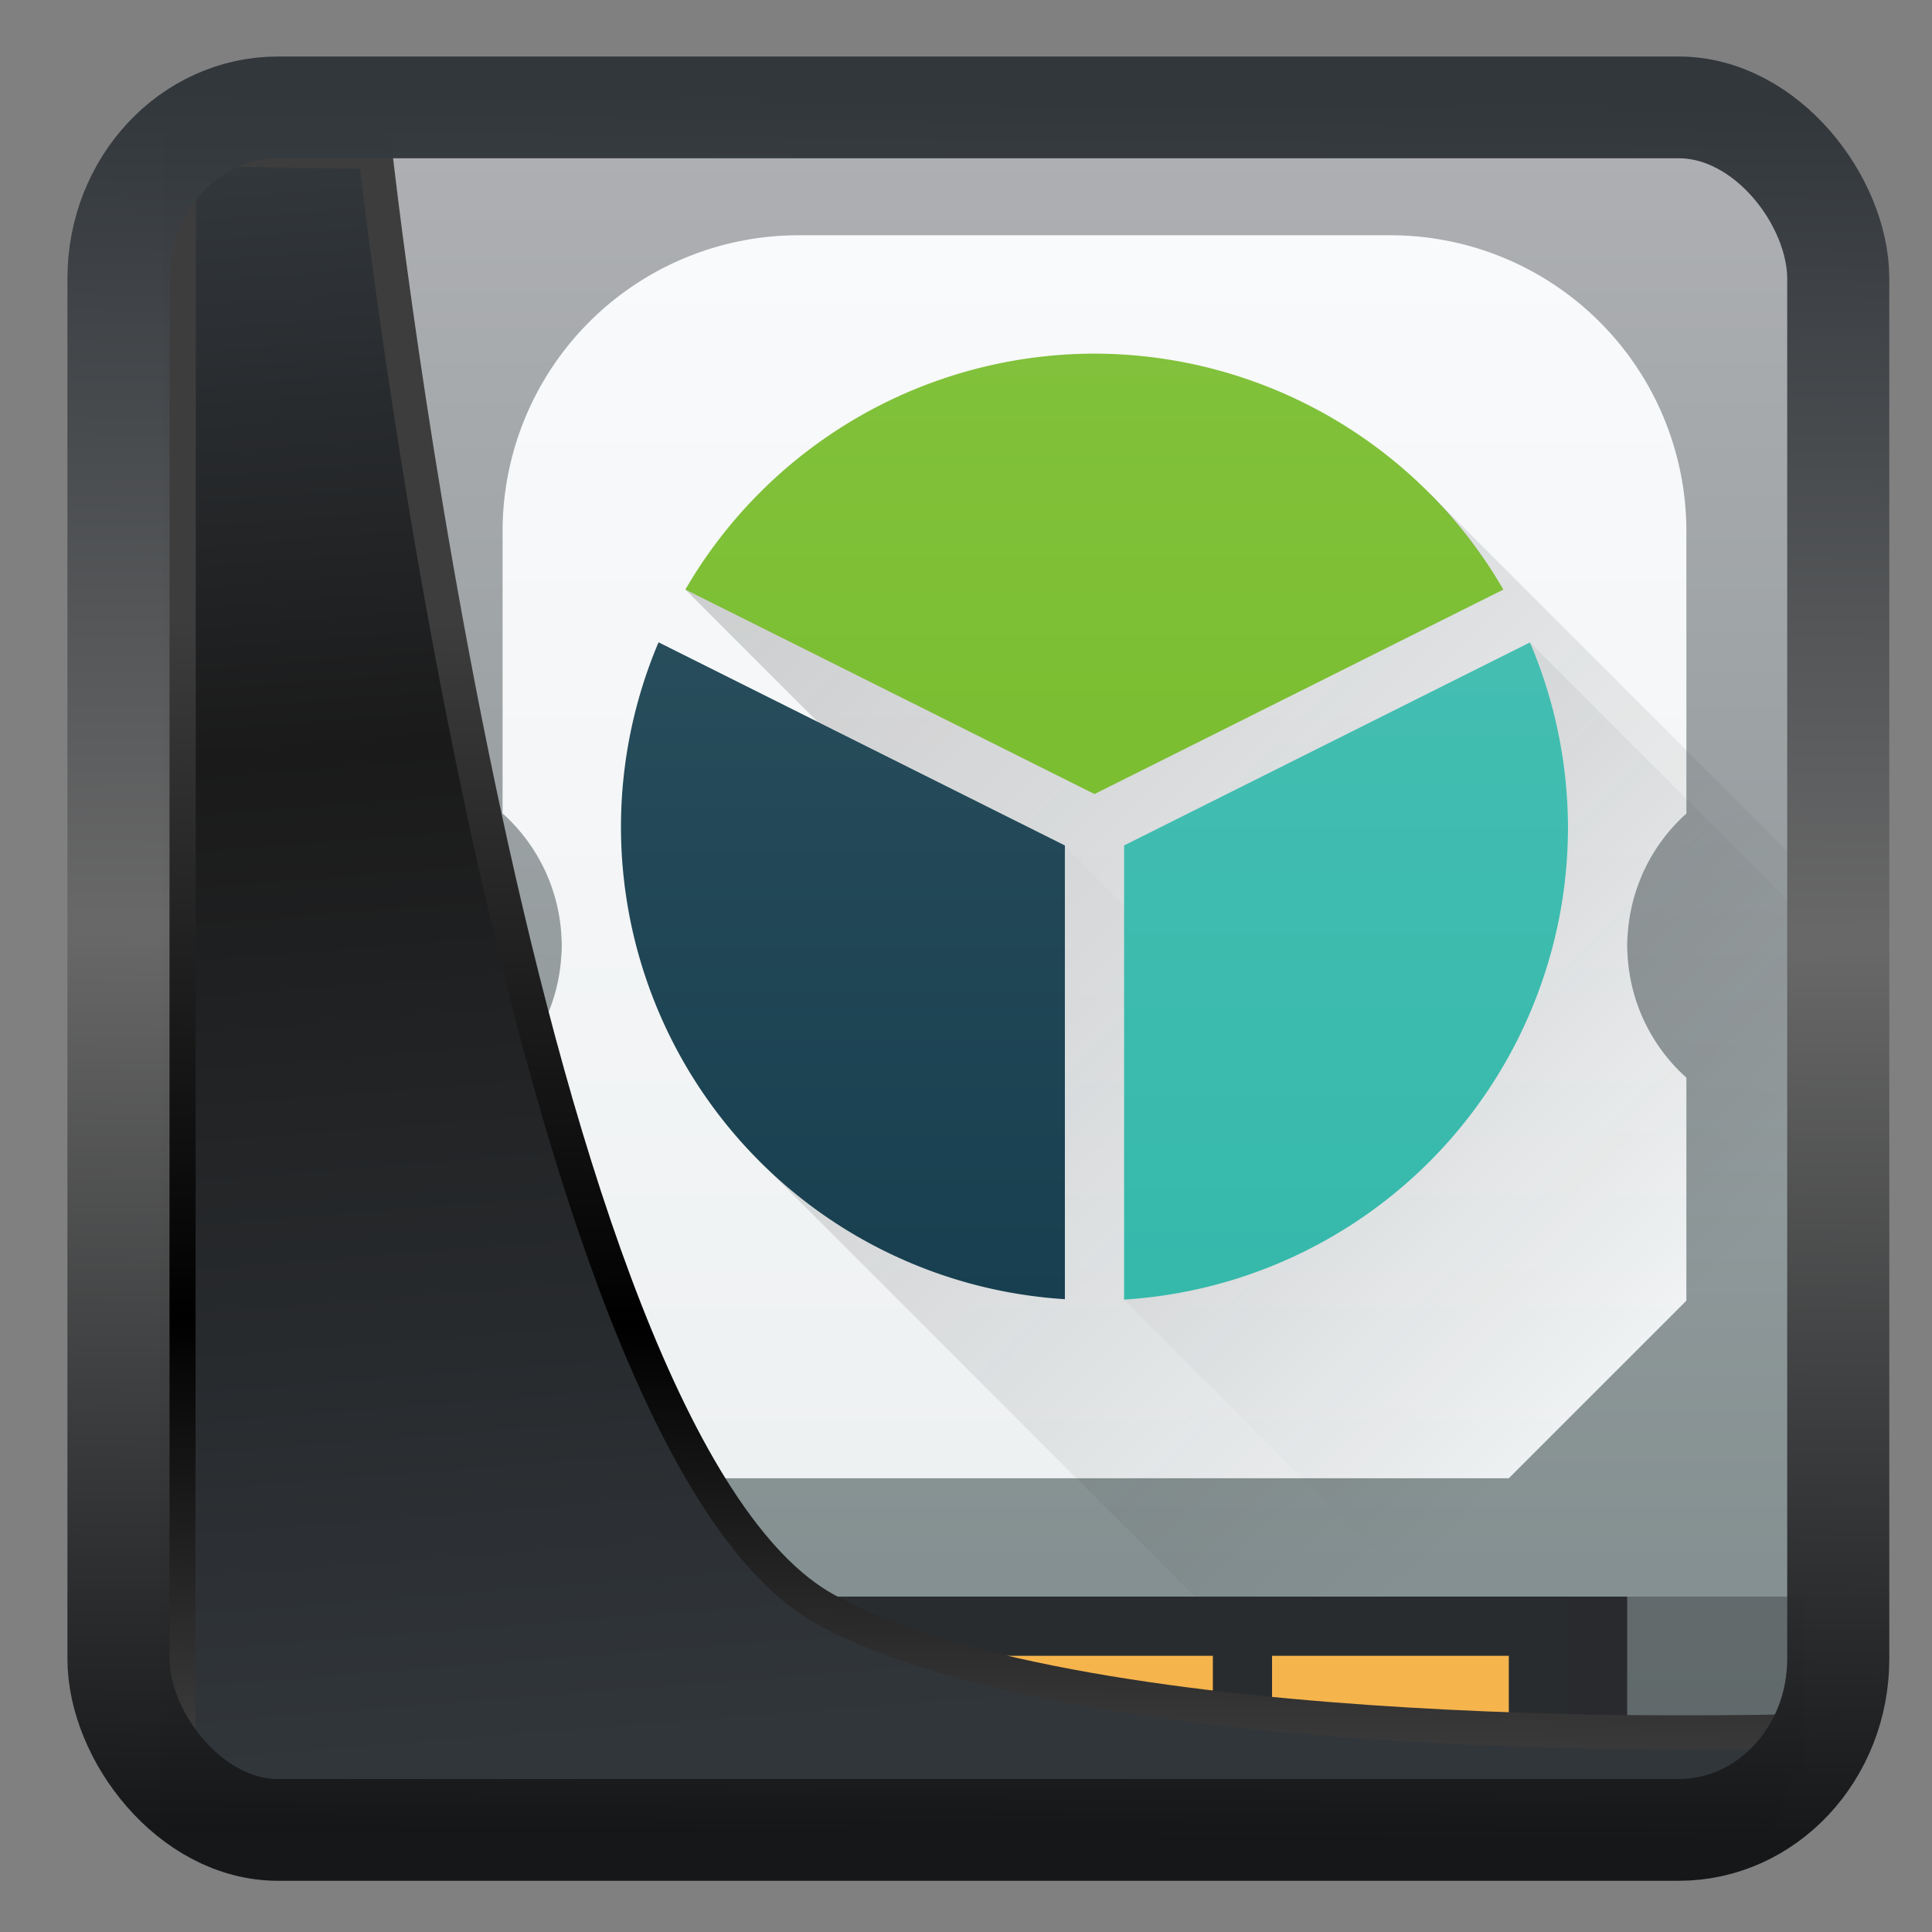 <svg width="22" height="22" version="1.1" viewBox="0 0 22 22" xmlns="http://www.w3.org/2000/svg" xmlns:xlink="http://www.w3.org/1999/xlink">
<rect x="0" y="0" width="22" height="22" fill="#808080" stroke="none"/>
<defs>
<linearGradient id="linearGradient3403" x1="6.949" x2="11.215" y1="4.555" y2="59.052" gradientUnits="userSpaceOnUse">
<stop style="stop-color:#32373c" offset="0"/>
<stop style="stop-color:#1a1a1a" offset=".368"/>
<stop style="stop-color:#31363b" offset="1"/>
</linearGradient>
<linearGradient id="linearGradient20558" x1="25.802" x2="25.111" y1="20.374" y2="58.913" gradientUnits="userSpaceOnUse">
<stop style="stop-color:#3d3d3d" offset="0"/>
<stop offset=".618"/>
<stop style="stop-color:#3d3d3d" offset="1"/>
</linearGradient>
<linearGradient id="linearGradient4557" x1="43.5" x2="44.142" y1="64.012" y2=".306" gradientTransform="translate(.361 -.13)" gradientUnits="userSpaceOnUse">
<stop style="stop-color:#141618" offset="0"/>
<stop style="stop-color:#686868" offset=".518"/>
<stop style="stop-color:#31363b" offset="1"/>
</linearGradient>
<linearGradient id="b" x1="388.42" x2="388.42" y1="557.8" y2="505.8" gradientTransform="matrix(.587 0 0 .538 -227.99 -270.35)" gradientUnits="userSpaceOnUse">
<stop stop-color="#7f8c8d" offset="0"/>
<stop stop-color="#afb0b3" offset="1"/>
</linearGradient>
<linearGradient id="c" x1="-421.45" x2="-410.45" y1="-504.2" y2="-493.2" xlink:href="#a"/>
<linearGradient id="a" gradientUnits="userSpaceOnUse">
<stop stop-color="#292c2f" offset="0"/>
<stop stop-opacity="0" offset="1"/>
</linearGradient>
<linearGradient id="d" x1="1.333" x2="1.333" y1="48.714" y2="9.714" gradientTransform="matrix(.522 0 0 .538 -.696 -1.23)" gradientUnits="userSpaceOnUse">
<stop stop-color="#eef1f2" offset="0"/>
<stop stop-color="#f9fafb" offset="1"/>
</linearGradient>
<linearGradient id="e" x1="16" x2="16" y1="22" y2="6" gradientUnits="userSpaceOnUse">
<stop stop-color="#73ba25" offset="0"/>
<stop stop-color="#81c13b" offset="1"/>
</linearGradient>
<linearGradient id="f" x1="16" x2="16" y1="22" y2="6" gradientUnits="userSpaceOnUse">
<stop stop-color="#173f4f" offset="0"/>
<stop stop-color="#2f5361" offset="1"/>
</linearGradient>
<linearGradient id="g" x1="16" x2="16" y1="22" y2="6" gradientUnits="userSpaceOnUse">
<stop stop-color="#35b9ab" offset="0"/>
<stop stop-color="#4ac0b4" offset="1"/>
</linearGradient>
<linearGradient id="h" x1="9.088" x2="23.102" y1="9.986" y2="24" xlink:href="#a"/>
<linearGradient id="i" x1="8" x2="21" y1="14" y2="27" xlink:href="#a"/>
<linearGradient id="j" x1="16" x2="25" y1="14" y2="23" xlink:href="#a"/>
</defs>
<g transform="matrix(.674 0 0 .674 1.679 -.017)">
<path d="m4 2h24v28h-24z" fill="url(#b)" style="fill:url(#b)"/>
<path d="m7 27h18v3h-18z" fill="#292c2e"/>
<path d="m9 28h9v1h-9zm10 0h4v1h-4z" fill="#f6b44d"/>
<path d="m24 27h4v3h-4zm-20 0h4v3h-4z" fill="#292c2f" opacity=".2"/>
<path d="m4 27h4v3h-1zm20 0h4v3h-4z" fill="#292c2f" opacity=".2"/>
<path d="m24.535 5.465 3.465 3.463v21.072h-14l-8-8z" fill="url(#c)" opacity=".2" style="fill:url(#c)"/>
<path d="m11 4a5 5 0 0 0-5 5v4.768a3 3 0 0 1 0.996 2.117 2 2 0 0 1 4e-3 0.115 2 2 0 0 1-0.01 0.2 3 3 0 0 1 0 5e-3 3 3 0 0 1-0.99 2.025v3.77l3 3h14l3-3v-3.768a3 3 0 0 1-0.996-2.117 2 2 0 0 1-4e-3 -0.115 2 2 0 0 1 0.01-0.205 3 3 0 0 1 0.99-2.025v-4.77a5 5 0 0 0-5-5z" fill="url(#d)" style="fill:url(#d)"/>
<path d="m16 6a8 8 0 0 0-6.912 3.986l6.912 3.455 6.908-3.455a8 8 0 0 0-6.908-3.986z" fill="url(#e)" style="fill:url(#e)"/>
<path d="m8.635 10.877a8 8 0 0 0-0.635 3.123 8 8 0 0 0 7.5 7.975v-7.666z" fill="url(#f)" style="fill:url(#f)"/>
<path d="m23.357 10.879-6.857 3.43v7.673a8 8 0 0 0 7.5-7.982 8 8 0 0 0-0.643-3.121z" fill="url(#g)" style="fill:url(#g)"/>
<path d="m21.65 8.35 0.05 0.064a8 8 0 0 1 1.208 1.572l-6.908 3.455-6.912-3.455 2.234 2.235 4.178 2.088 1 1v-1l6.857-3.43 4.643 4.641v-0.82z" fill="url(#h)" opacity=".2" style="fill:url(#h)"/>
<path d="m15.5 14.309v7.666a8 8 0 0 1-5.066-2.239l7.261 7.264h3.823l-5.018-5.018v-6.672zm-5.066 5.427a8 8 0 0 1-0.082-0.088l-4e-3 4e-3z" fill="url(#i)" opacity=".2" style="fill:url(#i)"/>
<path d="m23.357 10.879a8 8 0 0 1 0.643 3.121 8 8 0 0 1-7.5 7.982l5.018 5.018h6.482v-11.479z" fill="url(#j)" opacity=".2" style="fill:url(#j)"/>
<path d="m4 29h3v1h-3zm21 0h3v1h-3z" fill="#292c2f" opacity=".2"/>
</g>
<path transform="matrix(.334 0 0 .334 .465 .363)" d="m4.704 3.982-0.013 56.82h53.904l1.022-2.866s-23.875 0.766-32.844-4.14c-10.516-5.753-15.372-49.697-15.372-49.697z" style="fill:url(#linearGradient3403);mix-blend-mode:normal;stroke-linejoin:round;stroke-width:1.162;stroke:url(#linearGradient20558)"/>
<rect transform="matrix(.313 0 0 .312 1.026 1.037)" x="1.032" y=".596" width="62.567" height="62.867" rx="5.803" ry="6.245" style="fill:none;stroke-linejoin:round;stroke-miterlimit:7.8;stroke-opacity:.995;stroke-width:3.714;stroke:url(#linearGradient4557)"/>
</svg>
